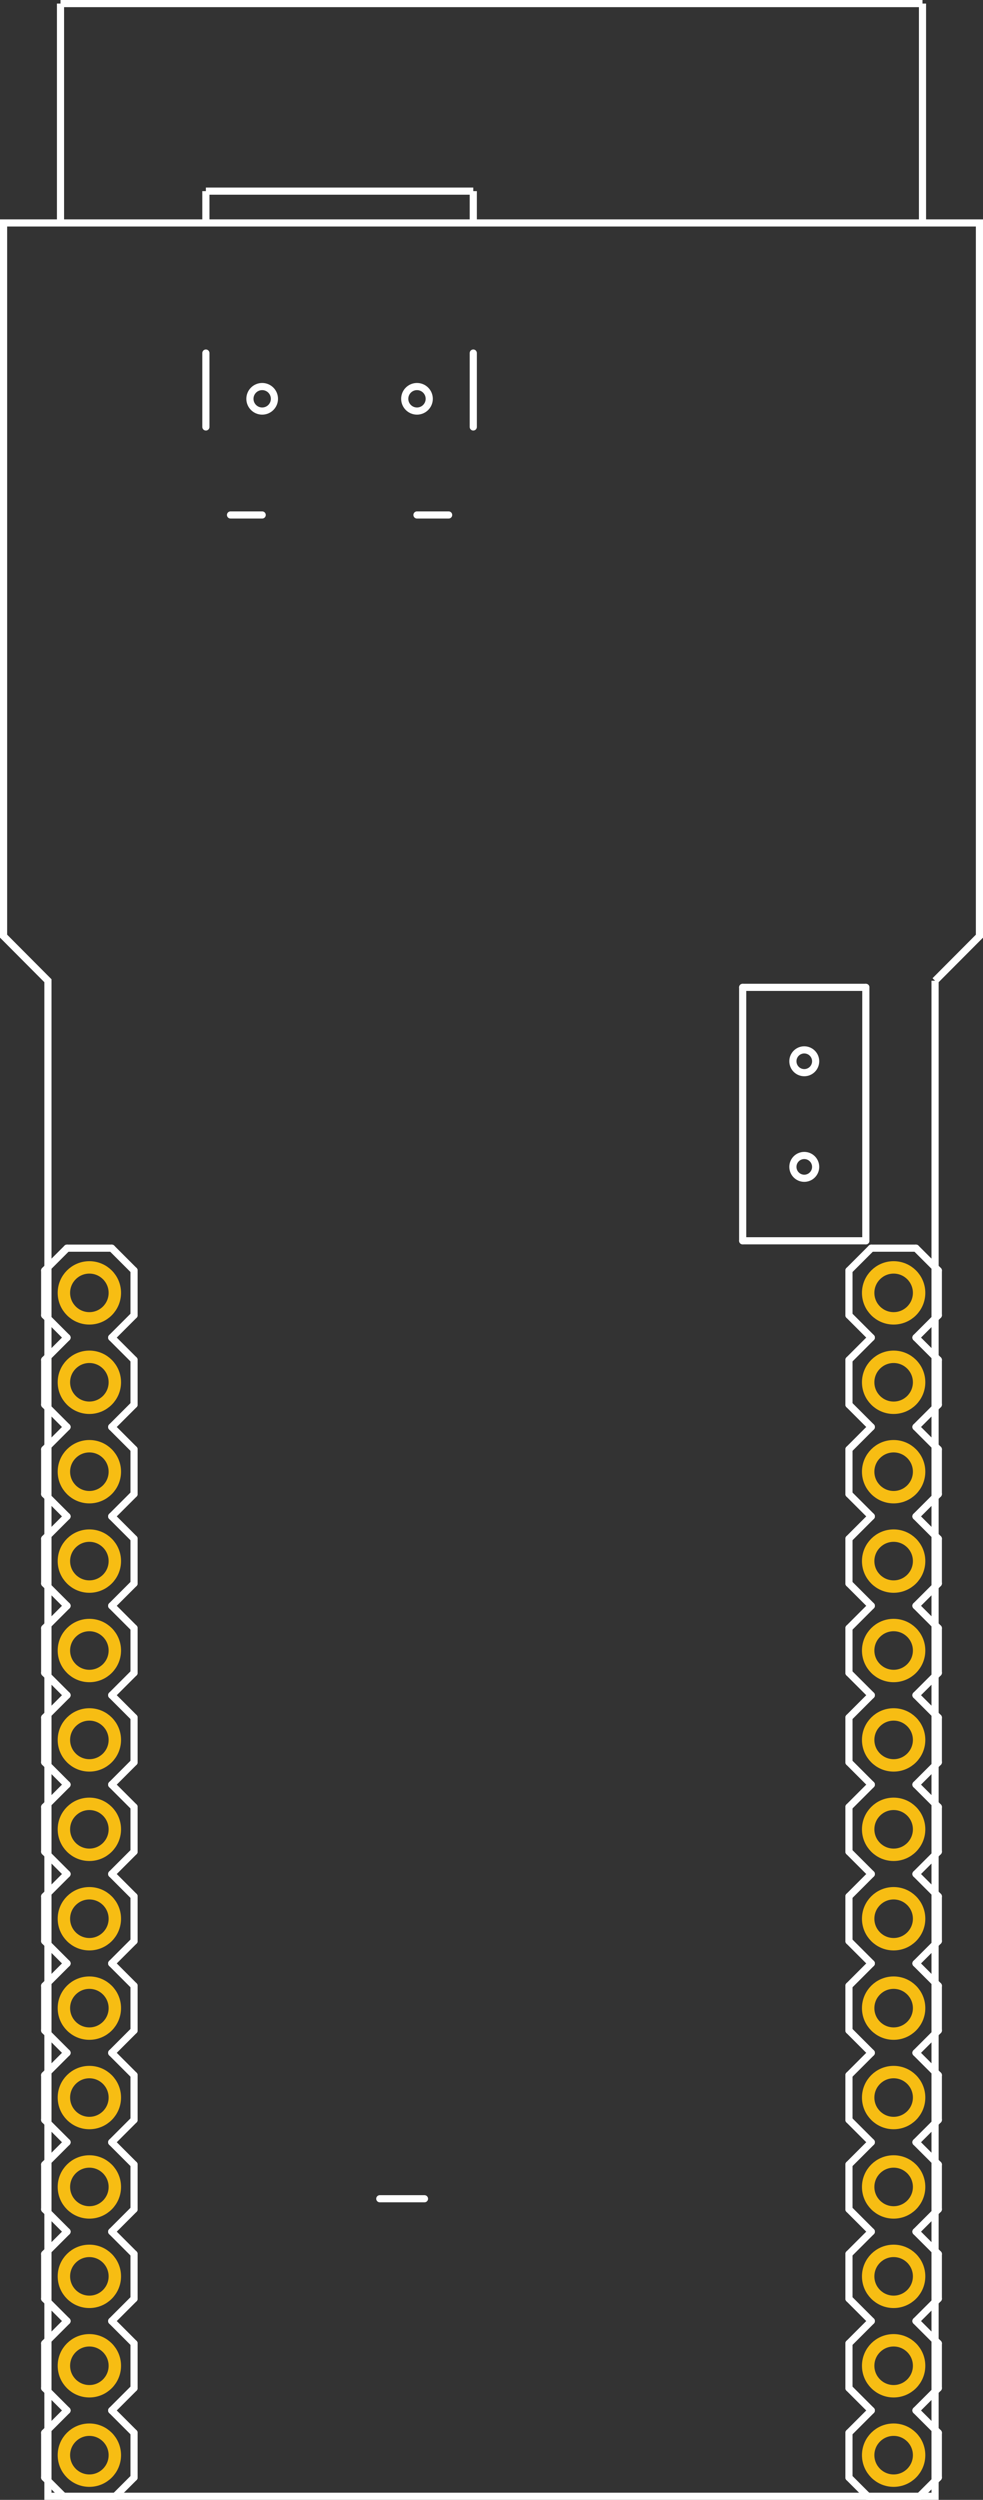 <?xml version="1.0" encoding="utf-8"?>
<!-- Generator: Adobe Illustrator 16.0.0, SVG Export Plug-In . SVG Version: 6.00 Build 0)  -->
<svg version="1.2" baseProfile="tiny" id="Layer_1" xmlns="http://www.w3.org/2000/svg" xmlns:xlink="http://www.w3.org/1999/xlink"
	 x="0px" y="0px" width="79.2px" height="201.316px" viewBox="0 0 79.2 201.316" xml:space="preserve">
<rect x="0" y="0" width="79.2" height="201.316" fill="#333333" stroke="none"/>
<desc>Fritzing footprint generated by brd2svg</desc>
<g id="silkscreen">
	<path fill="none" stroke="#FFFFFF" stroke-width="0.576" d="M75.338,78.979v122.049H3.862V78.979l-3.574-3.59V17.954h78.625v57.436
		L75.338,78.979 M63.883,85.465c0,0.507,0.408,0.917,0.916,0.918c0.506,0,0.916-0.408,0.918-0.916c0-0.001,0-0.001,0-0.002
		c0-0.506-0.41-0.917-0.916-0.918s-0.918,0.409-0.918,0.916C63.883,85.463,63.883,85.464,63.883,85.465z M63.883,93.969
		c0,0.507,0.408,0.917,0.916,0.919c0.506,0,0.916-0.409,0.918-0.916c0-0.001,0-0.001,0-0.003c0-0.506-0.41-0.917-0.916-0.918
		s-0.918,0.409-0.918,0.916C63.883,93.967,63.883,93.968,63.883,93.969z M32.609,32.117c0,0.545,0.442,0.987,0.987,0.987
		c0.545,0,0.988-0.442,0.988-0.987s-0.442-0.988-0.988-0.988C33.05,31.129,32.609,31.571,32.609,32.117z M20.136,32.117
		c0,0.545,0.442,0.987,0.988,0.987c0.545,0,0.987-0.442,0.987-0.987s-0.442-0.988-0.987-0.988
		C20.578,31.129,20.136,31.571,20.136,32.117z"/>
	<g>
		<title>element:JP1</title>
		<g>
			<title>package:1X14</title>
			
				<line fill="none" stroke="#FFFFFF" stroke-width="0.576" stroke-linecap="round" x1="10.8" y1="145.516" x2="10.8" y2="149.116"/>
			<line fill="none" stroke="#FFFFFF" stroke-width="0.576" stroke-linecap="round" x1="10.8" y1="149.116" x2="9" y2="150.916"/>
			<line fill="none" stroke="#FFFFFF" stroke-width="0.576" stroke-linecap="round" x1="5.4" y1="150.916" x2="3.6" y2="149.116"/>
			<line fill="none" stroke="#FFFFFF" stroke-width="0.576" stroke-linecap="round" x1="9" y1="136.516" x2="10.8" y2="138.316"/>
			
				<line fill="none" stroke="#FFFFFF" stroke-width="0.576" stroke-linecap="round" x1="10.8" y1="138.316" x2="10.8" y2="141.916"/>
			<line fill="none" stroke="#FFFFFF" stroke-width="0.576" stroke-linecap="round" x1="10.8" y1="141.916" x2="9" y2="143.717"/>
			<line fill="none" stroke="#FFFFFF" stroke-width="0.576" stroke-linecap="round" x1="5.4" y1="143.717" x2="3.6" y2="141.916"/>
			<line fill="none" stroke="#FFFFFF" stroke-width="0.576" stroke-linecap="round" x1="3.6" y1="141.916" x2="3.6" y2="138.316"/>
			<line fill="none" stroke="#FFFFFF" stroke-width="0.576" stroke-linecap="round" x1="3.6" y1="138.316" x2="5.4" y2="136.516"/>
			<line fill="none" stroke="#FFFFFF" stroke-width="0.576" stroke-linecap="round" x1="10.8" y1="145.516" x2="9" y2="143.717"/>
			<line fill="none" stroke="#FFFFFF" stroke-width="0.576" stroke-linecap="round" x1="5.4" y1="143.717" x2="3.6" y2="145.516"/>
			<line fill="none" stroke="#FFFFFF" stroke-width="0.576" stroke-linecap="round" x1="3.6" y1="149.116" x2="3.6" y2="145.516"/>
			
				<line fill="none" stroke="#FFFFFF" stroke-width="0.576" stroke-linecap="round" x1="10.8" y1="123.916" x2="10.8" y2="127.516"/>
			<line fill="none" stroke="#FFFFFF" stroke-width="0.576" stroke-linecap="round" x1="10.8" y1="127.516" x2="9" y2="129.316"/>
			<line fill="none" stroke="#FFFFFF" stroke-width="0.576" stroke-linecap="round" x1="5.4" y1="129.316" x2="3.6" y2="127.516"/>
			<line fill="none" stroke="#FFFFFF" stroke-width="0.576" stroke-linecap="round" x1="9" y1="129.316" x2="10.8" y2="131.116"/>
			
				<line fill="none" stroke="#FFFFFF" stroke-width="0.576" stroke-linecap="round" x1="10.8" y1="131.116" x2="10.8" y2="134.717"/>
			<line fill="none" stroke="#FFFFFF" stroke-width="0.576" stroke-linecap="round" x1="10.8" y1="134.717" x2="9" y2="136.516"/>
			<line fill="none" stroke="#FFFFFF" stroke-width="0.576" stroke-linecap="round" x1="5.4" y1="136.516" x2="3.6" y2="134.717"/>
			<line fill="none" stroke="#FFFFFF" stroke-width="0.576" stroke-linecap="round" x1="3.6" y1="134.717" x2="3.6" y2="131.116"/>
			<line fill="none" stroke="#FFFFFF" stroke-width="0.576" stroke-linecap="round" x1="3.6" y1="131.116" x2="5.4" y2="129.316"/>
			<line fill="none" stroke="#FFFFFF" stroke-width="0.576" stroke-linecap="round" x1="9" y1="114.916" x2="10.8" y2="116.717"/>
			
				<line fill="none" stroke="#FFFFFF" stroke-width="0.576" stroke-linecap="round" x1="10.8" y1="116.717" x2="10.8" y2="120.316"/>
			<line fill="none" stroke="#FFFFFF" stroke-width="0.576" stroke-linecap="round" x1="10.8" y1="120.316" x2="9" y2="122.116"/>
			<line fill="none" stroke="#FFFFFF" stroke-width="0.576" stroke-linecap="round" x1="5.4" y1="122.116" x2="3.6" y2="120.316"/>
			<line fill="none" stroke="#FFFFFF" stroke-width="0.576" stroke-linecap="round" x1="3.6" y1="120.316" x2="3.6" y2="116.717"/>
			<line fill="none" stroke="#FFFFFF" stroke-width="0.576" stroke-linecap="round" x1="3.6" y1="116.717" x2="5.4" y2="114.916"/>
			<line fill="none" stroke="#FFFFFF" stroke-width="0.576" stroke-linecap="round" x1="10.8" y1="123.916" x2="9" y2="122.116"/>
			<line fill="none" stroke="#FFFFFF" stroke-width="0.576" stroke-linecap="round" x1="5.4" y1="122.116" x2="3.6" y2="123.916"/>
			<line fill="none" stroke="#FFFFFF" stroke-width="0.576" stroke-linecap="round" x1="3.6" y1="127.516" x2="3.6" y2="123.916"/>
			
				<line fill="none" stroke="#FFFFFF" stroke-width="0.576" stroke-linecap="round" x1="10.8" y1="102.316" x2="10.8" y2="105.916"/>
			<line fill="none" stroke="#FFFFFF" stroke-width="0.576" stroke-linecap="round" x1="10.8" y1="105.916" x2="9" y2="107.717"/>
			<line fill="none" stroke="#FFFFFF" stroke-width="0.576" stroke-linecap="round" x1="5.4" y1="107.717" x2="3.6" y2="105.916"/>
			<line fill="none" stroke="#FFFFFF" stroke-width="0.576" stroke-linecap="round" x1="9" y1="107.717" x2="10.8" y2="109.516"/>
			
				<line fill="none" stroke="#FFFFFF" stroke-width="0.576" stroke-linecap="round" x1="10.8" y1="109.516" x2="10.8" y2="113.116"/>
			<line fill="none" stroke="#FFFFFF" stroke-width="0.576" stroke-linecap="round" x1="10.8" y1="113.116" x2="9" y2="114.916"/>
			<line fill="none" stroke="#FFFFFF" stroke-width="0.576" stroke-linecap="round" x1="5.4" y1="114.916" x2="3.6" y2="113.116"/>
			<line fill="none" stroke="#FFFFFF" stroke-width="0.576" stroke-linecap="round" x1="3.6" y1="113.116" x2="3.6" y2="109.516"/>
			<line fill="none" stroke="#FFFFFF" stroke-width="0.576" stroke-linecap="round" x1="3.6" y1="109.516" x2="5.4" y2="107.717"/>
			<line fill="none" stroke="#FFFFFF" stroke-width="0.576" stroke-linecap="round" x1="9" y1="100.516" x2="5.4" y2="100.516"/>
			<line fill="none" stroke="#FFFFFF" stroke-width="0.576" stroke-linecap="round" x1="10.8" y1="102.316" x2="9" y2="100.516"/>
			<line fill="none" stroke="#FFFFFF" stroke-width="0.576" stroke-linecap="round" x1="5.4" y1="100.516" x2="3.6" y2="102.316"/>
			<line fill="none" stroke="#FFFFFF" stroke-width="0.576" stroke-linecap="round" x1="3.6" y1="105.916" x2="3.6" y2="102.316"/>
			
				<line fill="none" stroke="#FFFFFF" stroke-width="0.576" stroke-linecap="round" x1="10.8" y1="195.916" x2="10.8" y2="199.516"/>
			<line fill="none" stroke="#FFFFFF" stroke-width="0.576" stroke-linecap="round" x1="10.8" y1="199.516" x2="9" y2="201.316"/>
			<line fill="none" stroke="#FFFFFF" stroke-width="0.576" stroke-linecap="round" x1="5.4" y1="201.316" x2="3.6" y2="199.516"/>
			<line fill="none" stroke="#FFFFFF" stroke-width="0.576" stroke-linecap="round" x1="9" y1="186.916" x2="10.8" y2="188.717"/>
			
				<line fill="none" stroke="#FFFFFF" stroke-width="0.576" stroke-linecap="round" x1="10.8" y1="188.717" x2="10.8" y2="192.316"/>
			<line fill="none" stroke="#FFFFFF" stroke-width="0.576" stroke-linecap="round" x1="10.8" y1="192.316" x2="9" y2="194.116"/>
			<line fill="none" stroke="#FFFFFF" stroke-width="0.576" stroke-linecap="round" x1="5.4" y1="194.116" x2="3.6" y2="192.316"/>
			<line fill="none" stroke="#FFFFFF" stroke-width="0.576" stroke-linecap="round" x1="3.6" y1="192.316" x2="3.6" y2="188.717"/>
			<line fill="none" stroke="#FFFFFF" stroke-width="0.576" stroke-linecap="round" x1="3.6" y1="188.717" x2="5.4" y2="186.916"/>
			<line fill="none" stroke="#FFFFFF" stroke-width="0.576" stroke-linecap="round" x1="10.8" y1="195.916" x2="9" y2="194.116"/>
			<line fill="none" stroke="#FFFFFF" stroke-width="0.576" stroke-linecap="round" x1="5.4" y1="194.116" x2="3.6" y2="195.916"/>
			<line fill="none" stroke="#FFFFFF" stroke-width="0.576" stroke-linecap="round" x1="3.6" y1="199.516" x2="3.6" y2="195.916"/>
			
				<line fill="none" stroke="#FFFFFF" stroke-width="0.576" stroke-linecap="round" x1="10.8" y1="174.316" x2="10.8" y2="177.916"/>
			<line fill="none" stroke="#FFFFFF" stroke-width="0.576" stroke-linecap="round" x1="10.8" y1="177.916" x2="9" y2="179.717"/>
			<line fill="none" stroke="#FFFFFF" stroke-width="0.576" stroke-linecap="round" x1="5.4" y1="179.717" x2="3.6" y2="177.916"/>
			<line fill="none" stroke="#FFFFFF" stroke-width="0.576" stroke-linecap="round" x1="9" y1="179.717" x2="10.8" y2="181.516"/>
			
				<line fill="none" stroke="#FFFFFF" stroke-width="0.576" stroke-linecap="round" x1="10.8" y1="181.516" x2="10.8" y2="185.116"/>
			<line fill="none" stroke="#FFFFFF" stroke-width="0.576" stroke-linecap="round" x1="10.8" y1="185.116" x2="9" y2="186.916"/>
			<line fill="none" stroke="#FFFFFF" stroke-width="0.576" stroke-linecap="round" x1="5.4" y1="186.916" x2="3.6" y2="185.116"/>
			<line fill="none" stroke="#FFFFFF" stroke-width="0.576" stroke-linecap="round" x1="3.6" y1="185.116" x2="3.6" y2="181.516"/>
			<line fill="none" stroke="#FFFFFF" stroke-width="0.576" stroke-linecap="round" x1="3.6" y1="181.516" x2="5.4" y2="179.717"/>
			<line fill="none" stroke="#FFFFFF" stroke-width="0.576" stroke-linecap="round" x1="9" y1="165.316" x2="10.8" y2="167.116"/>
			
				<line fill="none" stroke="#FFFFFF" stroke-width="0.576" stroke-linecap="round" x1="10.8" y1="167.116" x2="10.8" y2="170.717"/>
			<line fill="none" stroke="#FFFFFF" stroke-width="0.576" stroke-linecap="round" x1="10.8" y1="170.717" x2="9" y2="172.516"/>
			<line fill="none" stroke="#FFFFFF" stroke-width="0.576" stroke-linecap="round" x1="5.4" y1="172.516" x2="3.6" y2="170.717"/>
			<line fill="none" stroke="#FFFFFF" stroke-width="0.576" stroke-linecap="round" x1="3.6" y1="170.717" x2="3.6" y2="167.116"/>
			<line fill="none" stroke="#FFFFFF" stroke-width="0.576" stroke-linecap="round" x1="3.6" y1="167.116" x2="5.4" y2="165.316"/>
			<line fill="none" stroke="#FFFFFF" stroke-width="0.576" stroke-linecap="round" x1="10.8" y1="174.316" x2="9" y2="172.516"/>
			<line fill="none" stroke="#FFFFFF" stroke-width="0.576" stroke-linecap="round" x1="5.4" y1="172.516" x2="3.6" y2="174.316"/>
			<line fill="none" stroke="#FFFFFF" stroke-width="0.576" stroke-linecap="round" x1="3.6" y1="177.916" x2="3.6" y2="174.316"/>
			
				<line fill="none" stroke="#FFFFFF" stroke-width="0.576" stroke-linecap="round" x1="10.8" y1="152.717" x2="10.8" y2="156.316"/>
			<line fill="none" stroke="#FFFFFF" stroke-width="0.576" stroke-linecap="round" x1="10.8" y1="156.316" x2="9" y2="158.116"/>
			<line fill="none" stroke="#FFFFFF" stroke-width="0.576" stroke-linecap="round" x1="5.4" y1="158.116" x2="3.6" y2="156.316"/>
			<line fill="none" stroke="#FFFFFF" stroke-width="0.576" stroke-linecap="round" x1="9" y1="158.116" x2="10.8" y2="159.916"/>
			
				<line fill="none" stroke="#FFFFFF" stroke-width="0.576" stroke-linecap="round" x1="10.8" y1="159.916" x2="10.8" y2="163.516"/>
			<line fill="none" stroke="#FFFFFF" stroke-width="0.576" stroke-linecap="round" x1="10.8" y1="163.516" x2="9" y2="165.316"/>
			<line fill="none" stroke="#FFFFFF" stroke-width="0.576" stroke-linecap="round" x1="5.4" y1="165.316" x2="3.6" y2="163.516"/>
			<line fill="none" stroke="#FFFFFF" stroke-width="0.576" stroke-linecap="round" x1="3.6" y1="163.516" x2="3.6" y2="159.916"/>
			<line fill="none" stroke="#FFFFFF" stroke-width="0.576" stroke-linecap="round" x1="3.6" y1="159.916" x2="5.4" y2="158.116"/>
			<line fill="none" stroke="#FFFFFF" stroke-width="0.576" stroke-linecap="round" x1="10.8" y1="152.717" x2="9" y2="150.916"/>
			<line fill="none" stroke="#FFFFFF" stroke-width="0.576" stroke-linecap="round" x1="5.4" y1="150.916" x2="3.6" y2="152.717"/>
			<line fill="none" stroke="#FFFFFF" stroke-width="0.576" stroke-linecap="round" x1="3.6" y1="156.316" x2="3.6" y2="152.717"/>
			<line fill="none" stroke="#FFFFFF" stroke-width="0.576" stroke-linecap="round" x1="9" y1="201.316" x2="5.4" y2="201.316"/>
		</g>
	</g>
	<g>
		<title>element:JP3</title>
		<g>
			<title>package:S2B-PH</title>
		</g>
	</g>
	<g>
		<title>element:JP4</title>
		<g>
			<title>package:2X3</title>
			
				<line fill="none" stroke="#FFFFFF" stroke-width="0.576" stroke-linecap="round" x1="34.2" y1="177.066" x2="30.6" y2="177.066"/>
		</g>
	</g>
	<g>
		<title>element:JP5</title>
		<g>
			<title>package:1X14</title>
			
				<line fill="none" stroke="#FFFFFF" stroke-width="0.576" stroke-linecap="round" x1="75.6" y1="145.516" x2="75.6" y2="149.116"/>
			
				<line fill="none" stroke="#FFFFFF" stroke-width="0.576" stroke-linecap="round" x1="75.6" y1="149.116" x2="73.799" y2="150.916"/>
			
				<line fill="none" stroke="#FFFFFF" stroke-width="0.576" stroke-linecap="round" x1="70.2" y1="150.916" x2="68.4" y2="149.116"/>
			
				<line fill="none" stroke="#FFFFFF" stroke-width="0.576" stroke-linecap="round" x1="73.799" y1="136.516" x2="75.6" y2="138.316"/>
			
				<line fill="none" stroke="#FFFFFF" stroke-width="0.576" stroke-linecap="round" x1="75.6" y1="138.316" x2="75.6" y2="141.916"/>
			
				<line fill="none" stroke="#FFFFFF" stroke-width="0.576" stroke-linecap="round" x1="75.6" y1="141.916" x2="73.799" y2="143.717"/>
			
				<line fill="none" stroke="#FFFFFF" stroke-width="0.576" stroke-linecap="round" x1="70.2" y1="143.717" x2="68.4" y2="141.916"/>
			
				<line fill="none" stroke="#FFFFFF" stroke-width="0.576" stroke-linecap="round" x1="68.4" y1="141.916" x2="68.4" y2="138.316"/>
			
				<line fill="none" stroke="#FFFFFF" stroke-width="0.576" stroke-linecap="round" x1="68.4" y1="138.316" x2="70.2" y2="136.516"/>
			
				<line fill="none" stroke="#FFFFFF" stroke-width="0.576" stroke-linecap="round" x1="75.6" y1="145.516" x2="73.799" y2="143.717"/>
			
				<line fill="none" stroke="#FFFFFF" stroke-width="0.576" stroke-linecap="round" x1="70.2" y1="143.717" x2="68.4" y2="145.516"/>
			
				<line fill="none" stroke="#FFFFFF" stroke-width="0.576" stroke-linecap="round" x1="68.4" y1="149.116" x2="68.4" y2="145.516"/>
			
				<line fill="none" stroke="#FFFFFF" stroke-width="0.576" stroke-linecap="round" x1="75.6" y1="123.916" x2="75.6" y2="127.516"/>
			
				<line fill="none" stroke="#FFFFFF" stroke-width="0.576" stroke-linecap="round" x1="75.6" y1="127.516" x2="73.799" y2="129.316"/>
			
				<line fill="none" stroke="#FFFFFF" stroke-width="0.576" stroke-linecap="round" x1="70.2" y1="129.316" x2="68.4" y2="127.516"/>
			
				<line fill="none" stroke="#FFFFFF" stroke-width="0.576" stroke-linecap="round" x1="73.799" y1="129.316" x2="75.6" y2="131.116"/>
			
				<line fill="none" stroke="#FFFFFF" stroke-width="0.576" stroke-linecap="round" x1="75.6" y1="131.116" x2="75.6" y2="134.717"/>
			
				<line fill="none" stroke="#FFFFFF" stroke-width="0.576" stroke-linecap="round" x1="75.6" y1="134.717" x2="73.799" y2="136.516"/>
			
				<line fill="none" stroke="#FFFFFF" stroke-width="0.576" stroke-linecap="round" x1="70.2" y1="136.516" x2="68.4" y2="134.717"/>
			
				<line fill="none" stroke="#FFFFFF" stroke-width="0.576" stroke-linecap="round" x1="68.4" y1="134.717" x2="68.4" y2="131.116"/>
			
				<line fill="none" stroke="#FFFFFF" stroke-width="0.576" stroke-linecap="round" x1="68.4" y1="131.116" x2="70.2" y2="129.316"/>
			
				<line fill="none" stroke="#FFFFFF" stroke-width="0.576" stroke-linecap="round" x1="73.799" y1="114.916" x2="75.6" y2="116.717"/>
			
				<line fill="none" stroke="#FFFFFF" stroke-width="0.576" stroke-linecap="round" x1="75.6" y1="116.717" x2="75.6" y2="120.316"/>
			
				<line fill="none" stroke="#FFFFFF" stroke-width="0.576" stroke-linecap="round" x1="75.6" y1="120.316" x2="73.799" y2="122.116"/>
			
				<line fill="none" stroke="#FFFFFF" stroke-width="0.576" stroke-linecap="round" x1="70.2" y1="122.116" x2="68.4" y2="120.316"/>
			
				<line fill="none" stroke="#FFFFFF" stroke-width="0.576" stroke-linecap="round" x1="68.4" y1="120.316" x2="68.4" y2="116.717"/>
			
				<line fill="none" stroke="#FFFFFF" stroke-width="0.576" stroke-linecap="round" x1="68.4" y1="116.717" x2="70.2" y2="114.916"/>
			
				<line fill="none" stroke="#FFFFFF" stroke-width="0.576" stroke-linecap="round" x1="75.6" y1="123.916" x2="73.799" y2="122.116"/>
			
				<line fill="none" stroke="#FFFFFF" stroke-width="0.576" stroke-linecap="round" x1="70.2" y1="122.116" x2="68.4" y2="123.916"/>
			
				<line fill="none" stroke="#FFFFFF" stroke-width="0.576" stroke-linecap="round" x1="68.4" y1="127.516" x2="68.4" y2="123.916"/>
			
				<line fill="none" stroke="#FFFFFF" stroke-width="0.576" stroke-linecap="round" x1="75.6" y1="102.316" x2="75.6" y2="105.916"/>
			
				<line fill="none" stroke="#FFFFFF" stroke-width="0.576" stroke-linecap="round" x1="75.6" y1="105.916" x2="73.799" y2="107.717"/>
			
				<line fill="none" stroke="#FFFFFF" stroke-width="0.576" stroke-linecap="round" x1="70.2" y1="107.717" x2="68.4" y2="105.916"/>
			
				<line fill="none" stroke="#FFFFFF" stroke-width="0.576" stroke-linecap="round" x1="73.799" y1="107.717" x2="75.6" y2="109.516"/>
			
				<line fill="none" stroke="#FFFFFF" stroke-width="0.576" stroke-linecap="round" x1="75.6" y1="109.516" x2="75.6" y2="113.116"/>
			
				<line fill="none" stroke="#FFFFFF" stroke-width="0.576" stroke-linecap="round" x1="75.6" y1="113.116" x2="73.799" y2="114.916"/>
			
				<line fill="none" stroke="#FFFFFF" stroke-width="0.576" stroke-linecap="round" x1="70.2" y1="114.916" x2="68.4" y2="113.116"/>
			
				<line fill="none" stroke="#FFFFFF" stroke-width="0.576" stroke-linecap="round" x1="68.4" y1="113.116" x2="68.4" y2="109.516"/>
			
				<line fill="none" stroke="#FFFFFF" stroke-width="0.576" stroke-linecap="round" x1="68.4" y1="109.516" x2="70.2" y2="107.717"/>
			
				<line fill="none" stroke="#FFFFFF" stroke-width="0.576" stroke-linecap="round" x1="73.799" y1="100.516" x2="70.2" y2="100.516"/>
			
				<line fill="none" stroke="#FFFFFF" stroke-width="0.576" stroke-linecap="round" x1="75.6" y1="102.316" x2="73.799" y2="100.516"/>
			
				<line fill="none" stroke="#FFFFFF" stroke-width="0.576" stroke-linecap="round" x1="70.2" y1="100.516" x2="68.4" y2="102.316"/>
			
				<line fill="none" stroke="#FFFFFF" stroke-width="0.576" stroke-linecap="round" x1="68.4" y1="105.916" x2="68.4" y2="102.316"/>
			
				<line fill="none" stroke="#FFFFFF" stroke-width="0.576" stroke-linecap="round" x1="75.6" y1="195.916" x2="75.6" y2="199.516"/>
			
				<line fill="none" stroke="#FFFFFF" stroke-width="0.576" stroke-linecap="round" x1="75.6" y1="199.516" x2="73.799" y2="201.316"/>
			
				<line fill="none" stroke="#FFFFFF" stroke-width="0.576" stroke-linecap="round" x1="70.2" y1="201.316" x2="68.4" y2="199.516"/>
			
				<line fill="none" stroke="#FFFFFF" stroke-width="0.576" stroke-linecap="round" x1="73.799" y1="186.916" x2="75.6" y2="188.717"/>
			
				<line fill="none" stroke="#FFFFFF" stroke-width="0.576" stroke-linecap="round" x1="75.6" y1="188.717" x2="75.6" y2="192.316"/>
			
				<line fill="none" stroke="#FFFFFF" stroke-width="0.576" stroke-linecap="round" x1="75.6" y1="192.316" x2="73.799" y2="194.116"/>
			
				<line fill="none" stroke="#FFFFFF" stroke-width="0.576" stroke-linecap="round" x1="70.2" y1="194.116" x2="68.4" y2="192.316"/>
			
				<line fill="none" stroke="#FFFFFF" stroke-width="0.576" stroke-linecap="round" x1="68.4" y1="192.316" x2="68.4" y2="188.717"/>
			
				<line fill="none" stroke="#FFFFFF" stroke-width="0.576" stroke-linecap="round" x1="68.4" y1="188.717" x2="70.2" y2="186.916"/>
			
				<line fill="none" stroke="#FFFFFF" stroke-width="0.576" stroke-linecap="round" x1="75.6" y1="195.916" x2="73.799" y2="194.116"/>
			
				<line fill="none" stroke="#FFFFFF" stroke-width="0.576" stroke-linecap="round" x1="70.2" y1="194.116" x2="68.4" y2="195.916"/>
			
				<line fill="none" stroke="#FFFFFF" stroke-width="0.576" stroke-linecap="round" x1="68.4" y1="199.516" x2="68.4" y2="195.916"/>
			
				<line fill="none" stroke="#FFFFFF" stroke-width="0.576" stroke-linecap="round" x1="75.6" y1="174.316" x2="75.6" y2="177.916"/>
			
				<line fill="none" stroke="#FFFFFF" stroke-width="0.576" stroke-linecap="round" x1="75.6" y1="177.916" x2="73.799" y2="179.717"/>
			
				<line fill="none" stroke="#FFFFFF" stroke-width="0.576" stroke-linecap="round" x1="70.2" y1="179.717" x2="68.4" y2="177.916"/>
			
				<line fill="none" stroke="#FFFFFF" stroke-width="0.576" stroke-linecap="round" x1="73.799" y1="179.717" x2="75.6" y2="181.516"/>
			
				<line fill="none" stroke="#FFFFFF" stroke-width="0.576" stroke-linecap="round" x1="75.6" y1="181.516" x2="75.6" y2="185.116"/>
			
				<line fill="none" stroke="#FFFFFF" stroke-width="0.576" stroke-linecap="round" x1="75.6" y1="185.116" x2="73.799" y2="186.916"/>
			
				<line fill="none" stroke="#FFFFFF" stroke-width="0.576" stroke-linecap="round" x1="70.2" y1="186.916" x2="68.4" y2="185.116"/>
			
				<line fill="none" stroke="#FFFFFF" stroke-width="0.576" stroke-linecap="round" x1="68.4" y1="185.116" x2="68.4" y2="181.516"/>
			
				<line fill="none" stroke="#FFFFFF" stroke-width="0.576" stroke-linecap="round" x1="68.4" y1="181.516" x2="70.2" y2="179.717"/>
			
				<line fill="none" stroke="#FFFFFF" stroke-width="0.576" stroke-linecap="round" x1="73.799" y1="165.316" x2="75.6" y2="167.116"/>
			
				<line fill="none" stroke="#FFFFFF" stroke-width="0.576" stroke-linecap="round" x1="75.6" y1="167.116" x2="75.6" y2="170.717"/>
			
				<line fill="none" stroke="#FFFFFF" stroke-width="0.576" stroke-linecap="round" x1="75.6" y1="170.717" x2="73.799" y2="172.516"/>
			
				<line fill="none" stroke="#FFFFFF" stroke-width="0.576" stroke-linecap="round" x1="70.2" y1="172.516" x2="68.4" y2="170.717"/>
			
				<line fill="none" stroke="#FFFFFF" stroke-width="0.576" stroke-linecap="round" x1="68.4" y1="170.717" x2="68.4" y2="167.116"/>
			
				<line fill="none" stroke="#FFFFFF" stroke-width="0.576" stroke-linecap="round" x1="68.4" y1="167.116" x2="70.2" y2="165.316"/>
			
				<line fill="none" stroke="#FFFFFF" stroke-width="0.576" stroke-linecap="round" x1="75.6" y1="174.316" x2="73.799" y2="172.516"/>
			
				<line fill="none" stroke="#FFFFFF" stroke-width="0.576" stroke-linecap="round" x1="70.2" y1="172.516" x2="68.4" y2="174.316"/>
			
				<line fill="none" stroke="#FFFFFF" stroke-width="0.576" stroke-linecap="round" x1="68.4" y1="177.916" x2="68.4" y2="174.316"/>
			
				<line fill="none" stroke="#FFFFFF" stroke-width="0.576" stroke-linecap="round" x1="75.6" y1="152.717" x2="75.6" y2="156.316"/>
			
				<line fill="none" stroke="#FFFFFF" stroke-width="0.576" stroke-linecap="round" x1="75.6" y1="156.316" x2="73.799" y2="158.116"/>
			
				<line fill="none" stroke="#FFFFFF" stroke-width="0.576" stroke-linecap="round" x1="70.2" y1="158.116" x2="68.4" y2="156.316"/>
			
				<line fill="none" stroke="#FFFFFF" stroke-width="0.576" stroke-linecap="round" x1="73.799" y1="158.116" x2="75.6" y2="159.916"/>
			
				<line fill="none" stroke="#FFFFFF" stroke-width="0.576" stroke-linecap="round" x1="75.6" y1="159.916" x2="75.6" y2="163.516"/>
			
				<line fill="none" stroke="#FFFFFF" stroke-width="0.576" stroke-linecap="round" x1="75.6" y1="163.516" x2="73.799" y2="165.316"/>
			
				<line fill="none" stroke="#FFFFFF" stroke-width="0.576" stroke-linecap="round" x1="70.2" y1="165.316" x2="68.4" y2="163.516"/>
			
				<line fill="none" stroke="#FFFFFF" stroke-width="0.576" stroke-linecap="round" x1="68.4" y1="163.516" x2="68.4" y2="159.916"/>
			
				<line fill="none" stroke="#FFFFFF" stroke-width="0.576" stroke-linecap="round" x1="68.4" y1="159.916" x2="70.2" y2="158.116"/>
			
				<line fill="none" stroke="#FFFFFF" stroke-width="0.576" stroke-linecap="round" x1="75.6" y1="152.717" x2="73.799" y2="150.916"/>
			
				<line fill="none" stroke="#FFFFFF" stroke-width="0.576" stroke-linecap="round" x1="70.2" y1="150.916" x2="68.4" y2="152.717"/>
			
				<line fill="none" stroke="#FFFFFF" stroke-width="0.576" stroke-linecap="round" x1="68.4" y1="156.316" x2="68.4" y2="152.717"/>
			
				<line fill="none" stroke="#FFFFFF" stroke-width="0.576" stroke-linecap="round" x1="73.799" y1="201.316" x2="70.2" y2="201.316"/>
		</g>
	</g>
	<g>
		<title>element:S2</title>
		<g>
			<title>package:AYZ0202</title>
			
				<line fill="none" stroke="#FFFFFF" stroke-width="0.576" stroke-linecap="round" x1="59.838" y1="99.922" x2="69.76" y2="99.922"/>
			
				<line fill="none" stroke="#FFFFFF" stroke-width="0.576" stroke-linecap="round" x1="69.76" y1="99.922" x2="69.76" y2="79.512"/>
			
				<line fill="none" stroke="#FFFFFF" stroke-width="0.576" stroke-linecap="round" x1="69.76" y1="79.512" x2="59.838" y2="79.512"/>
			
				<line fill="none" stroke="#FFFFFF" stroke-width="0.576" stroke-linecap="round" x1="59.838" y1="79.512" x2="59.838" y2="99.922"/>
		</g>
	</g>
	<g>
		<title>element:U$1</title>
		<g>
			<title>package:SFE-NEW-WEBLOGO</title>
		</g>
	</g>
	<g>
		<title>element:U$6</title>
		<g>
			<title>package:FUNNEL_LOGO_BOTTOM_V2</title>
		</g>
	</g>
	<g>
		<title>element:U4</title>
		<g>
			<title>package:XBEE-SMD</title>
		</g>
	</g>
	<g>
		<title>element:X1</title>
		<g>
			<title>package:USB-MINIB</title>
			
				<line fill="none" stroke="#FFFFFF" stroke-width="0.576" stroke-linecap="round" x1="38.132" y1="28.432" x2="38.132" y2="34.384"/>
			
				<line fill="none" stroke="#FFFFFF" stroke-width="0.576" stroke-linecap="round" x1="36.147" y1="41.471" x2="33.596" y2="41.471"/>
			
				<line fill="none" stroke="#FFFFFF" stroke-width="0.576" stroke-linecap="round" x1="21.124" y1="41.471" x2="18.573" y2="41.471"/>
			
				<line fill="none" stroke="#FFFFFF" stroke-width="0.576" stroke-linecap="round" x1="16.588" y1="34.384" x2="16.588" y2="28.432"/>
		</g>
	</g>
	<line fill="none" stroke="#FFFFFF" stroke-width="0.576" x1="4.875" y1="0.288" x2="74.325" y2="0.288"/>
	<line fill="none" stroke="#FFFFFF" stroke-width="0.576" x1="4.875" y1="17.717" x2="4.875" y2="0.288"/>
	<line fill="none" stroke="#FFFFFF" stroke-width="0.576" x1="74.325" y1="17.717" x2="74.325" y2="0.288"/>
	<line fill="none" stroke="#FFFFFF" stroke-width="0.576" x1="16.588" y1="15.392" x2="38.132" y2="15.392"/>
	<line fill="none" stroke="#FFFFFF" stroke-width="0.576" x1="16.588" y1="17.717" x2="16.588" y2="15.392"/>
	<line fill="none" stroke="#FFFFFF" stroke-width="0.576" x1="38.132" y1="17.717" x2="38.132" y2="15.392"/>
</g>
<g id="copper1">
	<g id="copper0">
		<circle id="connector22pad" fill="none" stroke="#F7BD13" cx="7.2" cy="104.116" r="2.052"/>
		<circle id="connector23pad" fill="none" stroke="#F7BD13" cx="7.2" cy="111.316" r="2.052"/>
		<circle id="connector24pad" fill="none" stroke="#F7BD13" cx="7.2" cy="118.517" r="2.052"/>
		<circle id="connector25pad" fill="none" stroke="#F7BD13" cx="7.2" cy="125.716" r="2.052"/>
		<circle id="connector26pad" fill="none" stroke="#F7BD13" cx="7.2" cy="132.917" r="2.052"/>
		<circle id="connector27pad" fill="none" stroke="#F7BD13" cx="7.2" cy="140.116" r="2.052"/>
		<circle id="connector28pad" fill="none" stroke="#F7BD13" cx="7.2" cy="147.316" r="2.052"/>
		<circle id="connector29pad" fill="none" stroke="#F7BD13" cx="7.2" cy="154.517" r="2.052"/>
		<circle id="connector30pad" fill="none" stroke="#F7BD13" cx="7.2" cy="161.716" r="2.052"/>
		<circle id="connector31pad" fill="none" stroke="#F7BD13" cx="7.2" cy="168.917" r="2.052"/>
		<circle id="connector32pad" fill="none" stroke="#F7BD13" cx="7.2" cy="176.116" r="2.052"/>
		<circle id="connector33pad" fill="none" stroke="#F7BD13" cx="7.2" cy="183.316" r="2.052"/>
		<circle id="connector34pad" fill="none" stroke="#F7BD13" cx="7.2" cy="190.517" r="2.052"/>
		<circle id="connector35pad" fill="none" stroke="#F7BD13" cx="7.2" cy="197.716" r="2.052"/>
		<circle id="connector48pad" fill="none" stroke="#F7BD13" cx="72" cy="104.116" r="2.052"/>
		<circle id="connector49pad" fill="none" stroke="#F7BD13" cx="72" cy="111.316" r="2.052"/>
		<circle id="connector50pad" fill="none" stroke="#F7BD13" cx="72" cy="118.517" r="2.052"/>
		<circle id="connector51pad" fill="none" stroke="#F7BD13" cx="72" cy="125.716" r="2.052"/>
		<circle id="connector52pad" fill="none" stroke="#F7BD13" cx="72" cy="132.917" r="2.052"/>
		<circle id="connector53pad" fill="none" stroke="#F7BD13" cx="72" cy="140.116" r="2.052"/>
		<circle id="connector54pad" fill="none" stroke="#F7BD13" cx="72" cy="147.316" r="2.052"/>
		<circle id="connector55pad" fill="none" stroke="#F7BD13" cx="72" cy="154.517" r="2.052"/>
		<circle id="connector56pad" fill="none" stroke="#F7BD13" cx="72" cy="161.716" r="2.052"/>
		<circle id="connector57pad" fill="none" stroke="#F7BD13" cx="72" cy="168.917" r="2.052"/>
		<circle id="connector58pad" fill="none" stroke="#F7BD13" cx="72" cy="176.116" r="2.052"/>
		<circle id="connector59pad" fill="none" stroke="#F7BD13" cx="72" cy="183.316" r="2.052"/>
		<circle id="connector60pad" fill="none" stroke="#F7BD13" cx="72" cy="190.517" r="2.052"/>
		<circle id="connector61pad" fill="none" stroke="#F7BD13" cx="72" cy="197.716" r="2.052"/>
	</g>
</g>
</svg>
